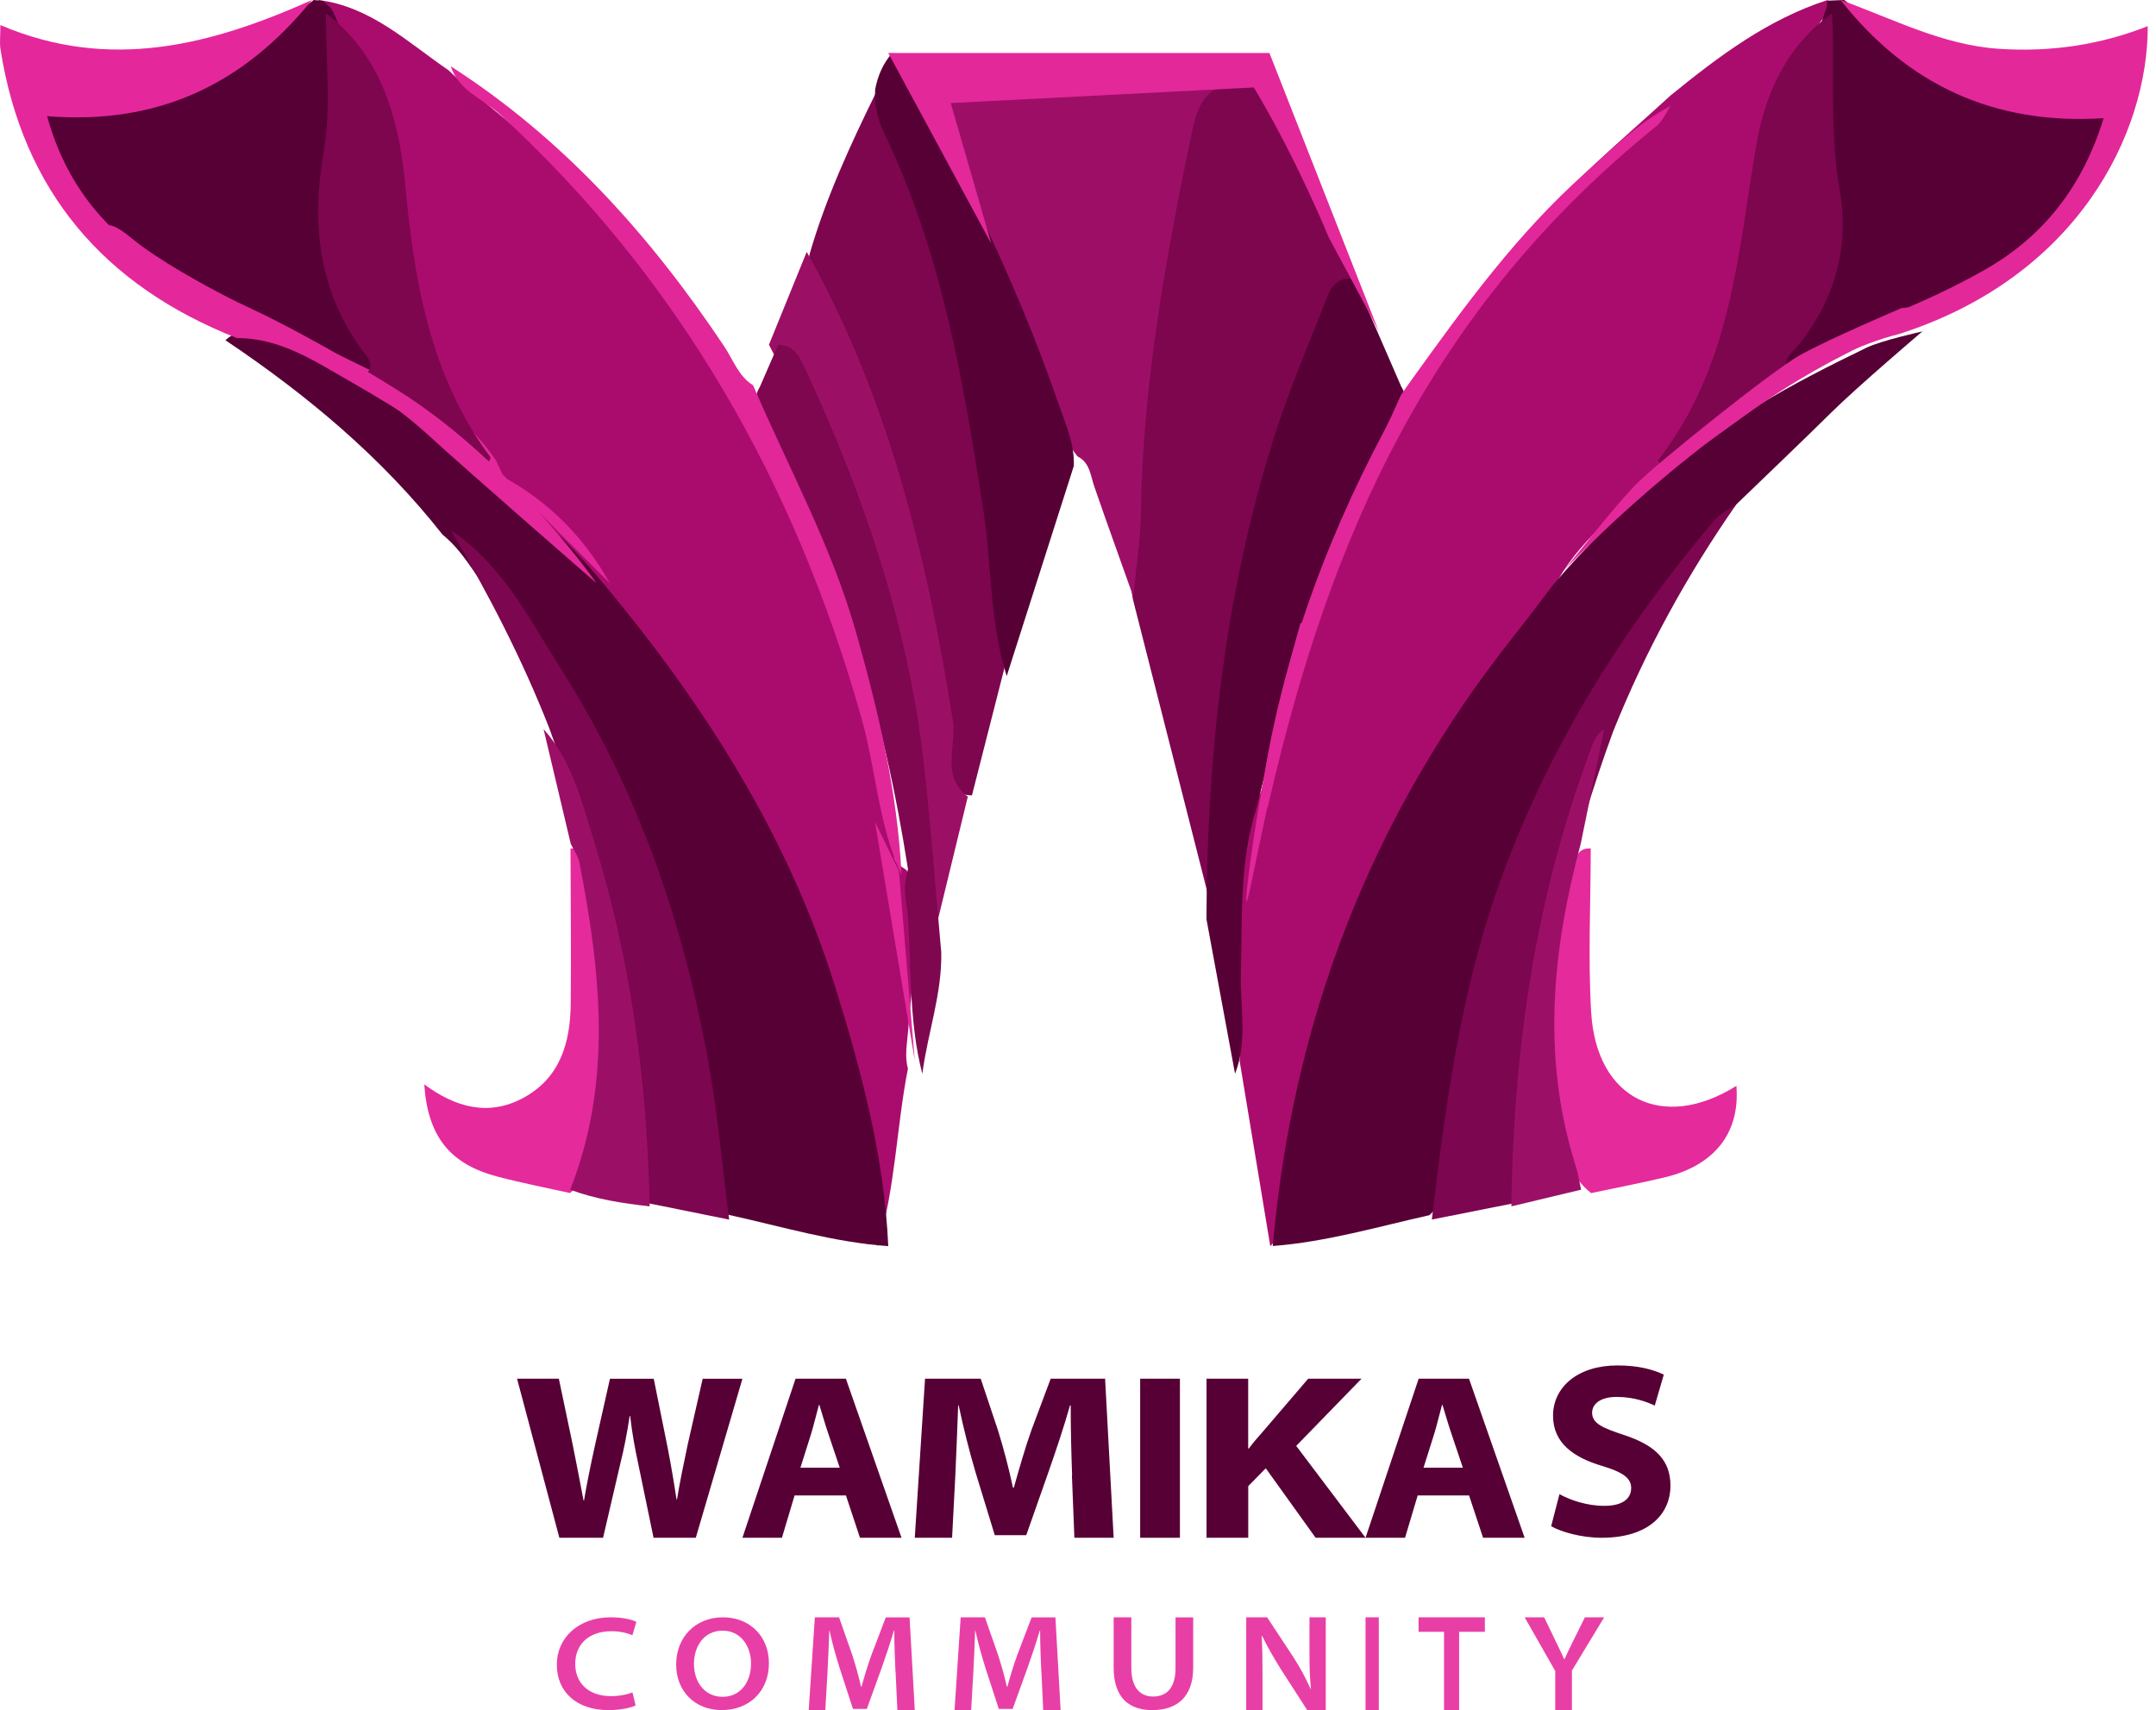 <svg width="237" height="188" viewBox="0 0 237 188" fill="none" xmlns="http://www.w3.org/2000/svg">
<path d="M69.872 187.488C69.388 187.728 68.285 188 66.875 188C63.375 188 61.209 185.993 61.209 183.009C61.209 180.025 63.62 177.798 67.134 177.798C68.537 177.798 69.524 178.078 69.953 178.297L69.518 179.772C68.966 179.526 68.156 179.327 67.209 179.327C64.832 179.327 63.232 180.67 63.232 182.936C63.232 184.95 64.621 186.465 67.175 186.465C68.047 186.465 68.959 186.299 69.524 186.046L69.872 187.495V187.488Z" fill="#E83FA6"/>
<path d="M84.527 182.813C84.527 185.974 82.322 188 79.332 188C76.341 188 74.326 185.861 74.326 183.006C74.326 179.957 76.472 177.798 79.469 177.798C82.466 177.798 84.521 179.937 84.521 182.806L84.527 182.813ZM76.289 182.959C76.289 184.925 77.486 186.539 79.423 186.539C81.36 186.539 82.558 184.971 82.558 182.879C82.558 180.993 81.445 179.266 79.43 179.266C77.414 179.266 76.282 180.94 76.282 182.952L76.289 182.959Z" fill="#E83FA6"/>
<path d="M98.433 183.759C98.372 182.384 98.304 180.734 98.304 179.263H98.263C97.882 180.555 97.412 181.978 96.915 183.374L95.287 187.869H93.762L92.311 183.415C91.868 182.019 91.48 180.589 91.187 179.263H91.16C91.106 180.658 91.051 182.384 90.963 183.827L90.724 187.993H88.899L89.573 177.798H92.236L93.666 181.882C94.048 183.05 94.395 184.308 94.654 185.436H94.701C95.008 184.329 95.389 183.03 95.818 181.875L97.371 177.805H99.986L100.558 188H98.644L98.447 183.765L98.433 183.759Z" fill="#E83FA6"/>
<path d="M114.464 183.759C114.403 182.384 114.335 180.734 114.335 179.263H114.294C113.913 180.555 113.443 181.978 112.946 183.374L111.318 187.869H109.793L108.342 183.415C107.899 182.019 107.511 180.589 107.218 179.263H107.191C107.137 180.658 107.082 182.384 106.994 183.827L106.755 187.993H104.93L105.604 177.798H108.267L109.697 181.882C110.079 183.05 110.426 184.308 110.685 185.436H110.732C111.039 184.329 111.42 183.03 111.849 181.875L113.402 177.805H116.017L116.589 188H114.675L114.478 183.765L114.464 183.759Z" fill="#E83FA6"/>
<path d="M124.361 177.805V183.392C124.361 185.46 125.288 186.507 126.756 186.507C128.308 186.507 129.22 185.473 129.22 183.392V177.805H131.163V183.325C131.163 186.575 129.358 188 126.667 188C124.155 188 122.419 186.683 122.419 183.311V177.798H124.361V177.805Z" fill="#E83FA6"/>
<path d="M136.992 188V177.798H139.29L142.182 182.187C142.946 183.384 143.554 184.519 144.067 185.668L144.108 185.654C143.959 184.285 143.946 183.054 143.946 181.582V177.798H145.736V188H143.696L140.776 183.467C140.047 182.284 139.31 181.038 138.749 179.855L138.695 179.869C138.769 181.245 138.783 182.559 138.783 184.086V188H136.992Z" fill="#E83FA6"/>
<path d="M151.566 177.798V188H150.108V177.798H151.566Z" fill="#E83FA6"/>
<path d="M158.735 179.394H155.938V177.798H163.225V179.394H160.398V188H158.735V179.394Z" fill="#E83FA6"/>
<path d="M170.961 188V183.701L167.597 177.798H169.744L171.026 180.461C171.396 181.238 171.657 181.747 171.95 182.414H171.976C172.242 181.795 172.542 181.21 172.899 180.468L174.22 177.798H176.341L172.795 183.652V188H170.954H170.961Z" fill="#E83FA6"/>
<path d="M183.709 10.439C188.958 6.167 194.341 2.116 200.906 0C201.156 0.425 201.183 0.863 200.987 1.314C195.037 8.35 192.929 16.869 192.409 25.691C191.93 33.852 189.349 41.043 184.871 47.722C184.371 48.463 183.98 49.265 183.662 50.101C183.453 50.728 183.162 51.321 182.771 51.853C182.5 52.19 182.19 52.487 181.852 52.756C177.739 56.294 173.395 59.61 170.809 64.57C166.236 71.236 161.244 77.591 157.063 84.553C148.1 99.481 143.858 115.911 140.954 132.821C140.704 134.263 140.9 135.86 139.637 136.992C138.516 130.206 137.388 123.419 136.266 116.626C136.658 111.174 135.301 105.795 135.571 100.337C135.767 96.347 135.929 92.384 137.253 88.576C138.151 88.118 138.563 87.471 138.799 86.366C143.609 64.132 153.031 44.022 167.371 26.344C172.153 20.447 178.103 15.582 183.703 10.433L183.709 10.439Z" fill="#AA0C6D"/>
<path d="M99.802 117.495C98.532 123.965 98.431 130.644 96.487 136.992C94.247 132.652 94.281 127.759 93.399 123.129C89.509 102.695 80.826 84.587 68.188 68.277C67.278 67.098 66.349 65.925 65.641 64.604C63.221 59.684 58.904 56.523 55.02 52.958C54.673 52.722 54.359 52.446 54.065 52.143C53.483 51.489 53.156 50.694 52.868 49.879C49.934 44.366 46.171 39.244 45.108 32.868C44.42 28.744 44.233 24.565 43.611 20.427C42.575 13.519 40.731 6.989 35.678 1.833C35.21 1.314 34.856 0.748 35.016 0C40.764 0.728 44.808 4.65 49.306 7.723C52.949 11.194 57.046 14.112 60.668 17.624C77.799 34.209 88.205 54.67 94.802 77.362C96.386 82.8 97.763 88.293 98.278 93.948C98.385 95.127 99.127 95.194 99.688 95.7C101.292 101.63 100.276 107.575 99.808 113.505C99.701 114.847 99.434 116.161 99.808 117.495H99.802Z" fill="#AA0C6D"/>
<path d="M66.33 64.142C77.442 77.477 86.635 91.883 91.784 108.414C94.689 117.728 97.209 127.169 97.643 136.992C91.653 136.577 85.938 134.835 80.127 133.561C78.146 132.811 78.153 131.096 78.043 129.467C76.51 105.814 68.256 84.546 53.928 65.442C52.23 63.177 50.912 60.611 48.641 58.768C41.974 50.292 33.768 43.43 24.775 37.4C26.818 35.537 28.909 36.796 30.704 37.634C39.227 41.614 47.551 45.943 54.363 52.51L54.321 52.476C58.738 55.967 62.762 59.84 66.33 64.156V64.142Z" fill="#570035"/>
<path d="M139.907 136.992C142.104 112.117 150.726 89.693 166.381 69.949C167.857 68.091 169.278 66.187 170.72 64.303C174.31 60.094 178.2 56.185 182.559 52.73L182.518 52.764C189.053 46.37 197.051 42.154 205.204 38.211C206.823 37.43 211.318 36.434 211.318 36.434C211.318 36.434 204.177 42.508 201.314 45.341C197.867 48.748 194.351 52.082 190.869 55.45C172.882 76.47 161.281 100.19 159.2 127.919C159.043 130.01 158.86 132.068 157.126 133.591C151.42 134.874 145.789 136.525 139.921 136.979L139.907 136.992Z" fill="#570035"/>
<path d="M133.349 100.551C130.414 88.994 127.472 77.444 124.536 65.886C123.179 58.419 124.22 50.992 124.939 43.558C125.913 33.52 127.687 23.631 130.024 13.837C130.81 10.541 132.389 8.323 136.177 8.812C137.071 8.974 137.998 9.273 138.501 10.026C142.888 16.591 146.905 23.34 148.651 31.201C140.859 46.658 137.353 63.261 135.66 80.36C135.129 85.718 134.538 91.07 134.706 96.475C134.753 97.94 134.726 99.514 133.356 100.558L133.349 100.551Z" fill="#7D064F"/>
<path d="M136.992 9.554C133.356 8.903 131.856 10.55 131.093 14.202C128.187 28.081 125.632 41.979 125.42 56.237C125.373 59.354 124.869 62.464 124.577 65.581C123.144 61.549 121.684 57.531 120.29 53.485C119.866 52.252 119.806 50.849 118.446 50.172C116.415 47.691 115.997 44.493 114.909 41.62C111.956 33.84 109.01 26.075 104.922 18.824C104.119 17.394 103.509 15.876 103.621 14.162C103.137 10.909 103.681 8.225 107.629 8.341C115.884 8.578 124.066 6.897 132.314 7.372C134.066 7.473 136.309 6.897 136.992 9.56V9.554Z" fill="#9D0F67"/>
<path d="M35.54 0.108C35.826 0.377 36.111 0.639 36.404 0.909C38.953 5.546 38.09 10.587 37.449 15.305C36.411 22.944 36.69 30.078 41.287 36.667C42.032 37.737 42.722 39.009 41.872 40.402C41.468 40.617 40.98 40.934 40.583 40.752C29.655 35.758 17.514 32.777 9.288 23.253C7.296 20.951 5.506 18.535 4.621 15.608C3.911 13.265 4.698 11.401 7.282 11.583C18.545 12.39 26.499 6.219 34.482 0C34.837 0.034 35.185 0.074 35.54 0.108Z" fill="#570035"/>
<path d="M200.796 0.828C200.823 0.579 200.85 0.323 200.877 0.074C201.492 0.047 202.107 0.027 202.723 0C204.475 1.367 206.295 2.646 208 4.087C213.492 8.72 219.625 11.521 226.997 11.581C231.94 11.622 232.789 13.251 230.542 17.716C226.843 25.075 220.709 29.903 213.492 33.404C208.703 35.727 203.672 37.545 198.977 40.097C197.96 40.65 196.83 41.202 195.626 40.414C194.669 38.434 195.947 36.96 196.87 35.519C200.268 30.233 200.836 24.523 200.107 18.396C199.412 12.538 198.529 6.592 200.796 0.821V0.828Z" fill="#570035"/>
<path d="M110.504 73.079C109.285 77.869 108.06 82.652 106.842 87.442C104.264 87.408 104.251 85.371 104.084 83.644C102.37 65.786 98.286 48.602 90.018 32.586C89.269 31.129 88.639 29.611 89.007 27.898C90.795 21.731 93.473 15.936 96.284 10.201C100.388 17.009 102.765 24.517 104.8 32.128C107.893 43.657 109.386 55.477 110.718 67.317C110.939 69.26 110.196 71.149 110.504 73.085V73.079Z" fill="#7D064F"/>
<path d="M132.62 101.081C132.682 82.945 134.633 65.063 140.176 47.7C141.685 42.975 143.615 38.373 145.47 33.757C146.001 32.437 146.325 30.728 148.31 30.605C148.937 30.652 149.006 31.247 149.303 31.617C150.881 35.248 152.46 38.879 154.039 42.51C154.928 43.898 154.307 45.191 153.646 46.367C146.09 59.661 141.713 74.09 138.128 88.813C136.219 94.735 136.577 100.855 136.405 106.948C136.301 110.647 137.177 114.415 135.764 118.047C134.716 112.391 133.675 106.736 132.627 101.081H132.62Z" fill="#570035"/>
<path d="M110.664 74.326C108.772 68.368 109.017 62.085 108.078 55.982C105.9 41.804 103.491 27.723 97.217 14.68C96.462 13.109 96.101 11.538 96.203 9.822C96.489 8.327 97.067 6.978 98.074 5.829C102.436 7.407 102.477 11.614 103.58 15.178C108.425 24.588 112.841 34.193 116.305 44.233C117.094 46.523 118.136 48.723 118.04 51.228C115.584 58.923 113.12 66.624 110.664 74.326Z" fill="#570035"/>
<path d="M157.395 134.077C158.908 121.3 160.61 108.59 165.088 96.37C170.417 81.823 178.481 68.965 188.443 57.203C189.084 56.443 190.084 55.979 190.915 55.38C185.437 63.232 180.865 71.562 177.312 80.451C172.855 92.589 169.876 105.057 168.526 117.936C168.019 122.733 168.573 127.719 166.398 132.281C163.399 132.88 160.394 133.479 157.395 134.071V134.077Z" fill="#7C064F"/>
<path d="M49.55 58.295C55.212 62.022 58.184 68.05 61.646 73.501C70.152 86.875 75.231 101.688 77.968 117.302C78.941 122.849 79.437 128.484 80.155 134.077C77.183 133.473 74.204 132.876 71.233 132.272C69.113 128.293 69.522 123.84 69.173 119.604C68.039 105.965 65.101 92.788 60.358 79.998C57.393 72.442 53.683 65.267 49.557 58.295H49.55Z" fill="#7C064F"/>
<path d="M88.676 27.69C97.665 43.675 101.893 61.201 104.739 79.181C105.184 81.99 103.376 85.294 106.388 87.581C104.985 93.362 103.575 99.143 102.172 104.93C99.958 101.47 100.397 97.412 100.125 93.66C98.695 73.943 93.622 55.346 84.527 37.895C85.91 34.495 87.293 31.096 88.676 27.697V27.69Z" fill="#9B1065"/>
<path d="M198.624 38.752C206.029 35.053 210.903 33.759 218.105 29.699C224.438 26.13 228.898 20.68 231.239 12.99C219.137 13.773 209.613 9.264 202.323 0C208.052 2.05 213.496 4.952 219.748 5.368C225.368 5.735 230.791 4.966 236.093 2.875C236.113 14.686 228.389 30.408 208.812 36.702C199.628 39.038 192.833 45.216 185.17 50.393C183.955 51.211 184.695 50.959 183.018 51.006C183.31 50.373 176.196 53.649 198.63 38.745L198.624 38.752Z" fill="#E3289A"/>
<path d="M34.289 0C26.965 9.057 17.621 13.78 5.176 12.769C7.312 20.544 11.96 25.951 18.394 29.574C25.63 33.651 33.269 37.03 40.731 40.714C46.453 42.444 51.102 45.653 54.504 50.579C54.798 51.21 55.086 51.841 55.38 52.465C49.78 48.944 44.29 45.233 38.547 41.963C34.673 39.758 30.826 37.145 26.034 37.166C11.405 31.392 2.52 20.991 0.056 5.441C-0.061 4.729 0.042 3.983 0.042 2.755C12.097 7.904 23.289 4.932 34.289 0Z" fill="#E4289B"/>
<path d="M85.525 37.892C87.404 37.919 87.978 39.392 88.607 40.744C95.041 54.616 99.887 68.975 101.59 84.252C102.347 91.046 102.847 97.874 103.469 104.688C103.564 109.265 101.968 113.578 101.387 118.047C99.894 112.307 100.204 106.52 99.799 100.741C99.677 99.017 99.123 98.037 99.812 95.555C97.177 78.594 92.432 62.316 84.241 47.133C83.484 45.727 82.463 44.253 83.531 42.522C84.2 40.981 84.869 39.44 85.545 37.898L85.525 37.892Z" fill="#7E0750"/>
<path d="M174.862 93.281C174.862 99.291 174.557 105.314 174.911 111.296C175.48 120.853 182.799 124.434 190.874 119.374C191.291 124.529 188.488 128.131 182.965 129.44C180.295 130.078 177.589 130.593 174.897 131.163C172.649 129.325 171.574 126.734 171.248 124.109C170.055 114.436 170.11 104.785 172.934 95.316C173.232 94.305 173.385 93.207 174.855 93.274L174.862 93.281Z" fill="#E52A9C"/>
<path d="M62.652 131.156C60.009 130.565 57.352 130.05 54.736 129.364C49.463 127.986 47.032 124.966 46.636 119.21C50.071 121.748 53.705 122.753 57.509 120.703C61.573 118.517 62.686 114.635 62.734 110.393C62.795 104.691 62.727 98.983 62.713 93.281C63.376 93.22 64.004 93.444 64.168 94.068C67.112 105.254 68.491 116.488 64.858 127.81C64.434 129.12 63.745 130.28 62.652 131.163V131.156Z" fill="#E52A9C"/>
<path d="M82.796 42.373C86.652 51.387 91.415 59.995 94.108 69.53C96.577 78.276 98.661 87.063 99.101 96.186C96.55 90.712 96.306 84.628 94.683 78.886C87.39 53.067 74.677 30.671 54.936 12.555C53.089 10.861 50.43 10.003 49.55 7.287C61.897 15.216 71.484 25.904 79.609 38.079C80.597 39.554 81.179 41.365 82.796 42.366V42.373Z" fill="#E22799"/>
<path d="M62.678 130.794C67.364 118.892 66.034 106.834 63.677 94.755C63.54 94.067 63.058 93.433 62.742 92.772C61.743 88.569 60.751 84.359 59.752 80.155C62.907 83.691 63.95 88.146 65.272 92.384C69.355 105.492 71.145 118.961 71.411 132.62C68.435 132.286 65.488 131.837 62.685 130.794H62.678Z" fill="#9B1066"/>
<path d="M173.766 92.742C170.615 104.504 169.454 116.308 173.216 128.2C173.481 129.038 173.608 129.923 173.803 130.788C171.253 131.401 168.696 132.014 166.14 132.62C166.342 115.599 168.734 99.008 174.599 83.111C175.009 82.001 175.268 80.802 176.341 80.155C175.483 84.351 174.624 88.546 173.766 92.742Z" fill="#9B1066"/>
<path d="M138.45 88.762C140.377 74.068 145.267 60.341 152.199 47.279C152.862 46.037 153.403 44.727 153.992 43.444C154.039 43.344 154.891 42.142 155.256 41.638C161.005 33.646 166.781 25.681 174.207 19.066C177.196 16.407 180.023 13.539 183.628 11.659C183.141 12.384 182.776 13.251 182.147 13.815C157.096 34.009 146.2 59.085 139.505 88.104C139.444 88.373 139.41 88.735 139.227 88.863C139.072 88.971 138.72 88.809 138.456 88.762H138.45Z" fill="#E12799"/>
<path d="M196.728 41.099C191.963 44.377 187.241 47.73 182.477 51.008C182.371 50.9 182.151 50.71 182.172 50.69C190.28 40.416 191.012 28.108 193.035 16.077C193.98 10.487 196.28 5.121 201.392 1.457C201.726 7.96 201.08 14.455 202.244 20.977C203.31 26.979 201.776 32.752 197.835 37.78C197.075 38.754 195.606 39.551 196.728 41.099Z" fill="#7D064F"/>
<path d="M182.171 52.465C178.287 56.349 174.402 60.24 170.512 64.124L182.171 52.465Z" fill="#E3289A"/>
<path d="M53.59 51.008C49.137 47.725 44.691 44.448 40.238 41.165C41.313 40.042 40.284 39.168 39.76 38.444C35.029 31.851 34.199 24.689 35.579 16.722C36.435 11.774 35.798 6.555 35.832 1.457C41.99 6.128 43.868 13.195 44.532 20.208C45.547 31.025 47.306 41.362 53.908 50.263C53.988 50.371 53.709 50.751 53.596 51.001L53.59 51.008Z" fill="#7D064F"/>
<path d="M67.039 64.124C63.153 60.238 59.266 56.351 55.38 52.465C60.419 55.208 64.251 59.141 67.039 64.124Z" fill="#E4289B"/>
<path d="M14.449 26.176C17.465 28.684 22.88 31.545 23.988 32.135C25.685 33.035 26.937 33.618 27.56 33.906C34.915 37.377 42.788 42.304 43.949 43.042C56.404 50.934 65.581 64.124 65.581 64.124C65.581 64.124 51.284 51.685 47.226 47.961C43.909 44.918 39.36 41.636 32.149 38.122C29.632 36.893 28.609 37.23 26.905 36.717C13.178 32.613 7.914 20.736 14.449 26.176Z" fill="#E4289B"/>
<path d="M209.035 33.866C209.035 33.866 200.873 37.336 197.813 39.071C194.752 40.806 182.171 50.869 179.79 53.298C177.41 55.727 171.969 62.667 171.969 62.667C171.969 62.667 186.251 47.399 202.574 39.071C208.695 35.948 212.775 33.519 212.775 33.519L209.035 33.866Z" fill="#E3289A"/>
<path d="M144.279 68.496C143.804 70.224 143.099 72.815 142.301 75.977C138.906 89.416 137.297 99.148 137.027 99.101C136.862 99.073 137.317 95.523 137.686 92.98C138.563 86.92 140.093 78.562 142.96 68.496H144.279Z" fill="#E12799"/>
<path d="M97.643 5.829H139.545L151.566 36.434C150.632 34.563 146.071 26.118 146.071 26.118C146.071 26.118 142.608 17.59 137.828 9.612L104.512 11.331L108.977 26.806L97.643 5.829Z" fill="#E3289A"/>
<path d="M98.809 95.738L100.558 116.589L96.186 90.357L98.809 95.738Z" fill="#E3289A"/>
<path d="M61.487 169.048L56.837 151.566H61.432L62.959 158.845C63.389 160.953 63.832 163.313 64.146 164.951H64.2C64.5 163.134 64.943 160.98 65.427 158.785L67.05 151.573H71.863L73.383 159.11C73.786 161.179 74.093 163.015 74.365 164.831H74.42C74.72 162.995 75.149 160.913 75.599 158.792L77.242 151.573H81.612L76.486 169.054H71.843L70.159 160.927C69.777 159.137 69.491 157.599 69.272 155.67H69.218C68.918 157.585 68.632 159.15 68.182 160.933L66.293 169.054H61.5L61.487 169.048Z" fill="#570035"/>
<path d="M87.345 164.399L85.955 169.054H81.612L87.451 151.566H92.984L99.101 169.054H94.533L92.991 164.399H87.345ZM92.309 161.348L91.052 157.614C90.707 156.593 90.37 155.426 90.072 154.451H90.019C89.741 155.432 89.476 156.6 89.165 157.621L87.987 161.348H92.309Z" fill="#570035"/>
<path d="M117.852 162.177C117.768 159.909 117.698 157.296 117.698 154.504H117.622C116.953 156.865 116.083 159.458 115.276 161.759L112.811 168.769H109.351L107.221 161.806C106.552 159.531 105.898 156.944 105.383 154.504H105.327C105.223 157.037 105.132 159.902 105.014 162.23L104.659 169.054H100.558L101.686 151.566H107.805L109.706 157.249C110.312 159.186 110.911 161.467 111.349 163.543H111.447C112.024 161.494 112.714 159.073 113.382 157.216L115.498 151.566H121.479L122.419 169.054H118.102L117.831 162.177H117.852Z" fill="#570035"/>
<path d="M129.705 151.566V169.054H125.333V151.566H129.705Z" fill="#570035"/>
<path d="M132.62 151.566H137.208V159.246H137.275C137.743 158.609 138.264 158.019 138.754 157.462L143.803 151.566H149.67L142.487 158.954L150.108 169.054H144.621L139.141 161.414L137.215 163.377V169.054H132.628V151.566H132.62Z" fill="#570035"/>
<path d="M155.841 164.399L154.451 169.054H150.108L155.947 151.566H161.48L167.597 169.054H163.029L161.487 164.399H155.841ZM160.805 161.348L159.548 157.614C159.203 156.593 158.866 155.426 158.568 154.451H158.515C158.237 155.432 157.972 156.6 157.661 157.621L156.483 161.348H160.805Z" fill="#570035"/>
<path d="M171.412 164.254C172.588 164.899 174.402 165.544 176.364 165.544C178.326 165.544 179.307 164.781 179.307 163.581C179.307 162.519 178.447 161.86 176.122 161.16C172.984 160.23 170.72 158.648 170.72 155.638C170.72 152.46 173.475 150.109 177.789 150.109C180.094 150.109 181.673 150.546 182.896 151.114L181.901 154.521C181.135 154.167 179.684 153.57 177.722 153.57C175.887 153.57 175.014 154.375 175.014 155.298C175.014 156.484 176.143 156.976 178.575 157.774C181.975 158.905 183.628 160.528 183.628 163.338C183.628 166.293 181.404 169.054 176.055 169.054C173.851 169.054 171.634 168.423 170.512 167.785L171.426 164.254H171.412Z" fill="#570035"/>
</svg>
